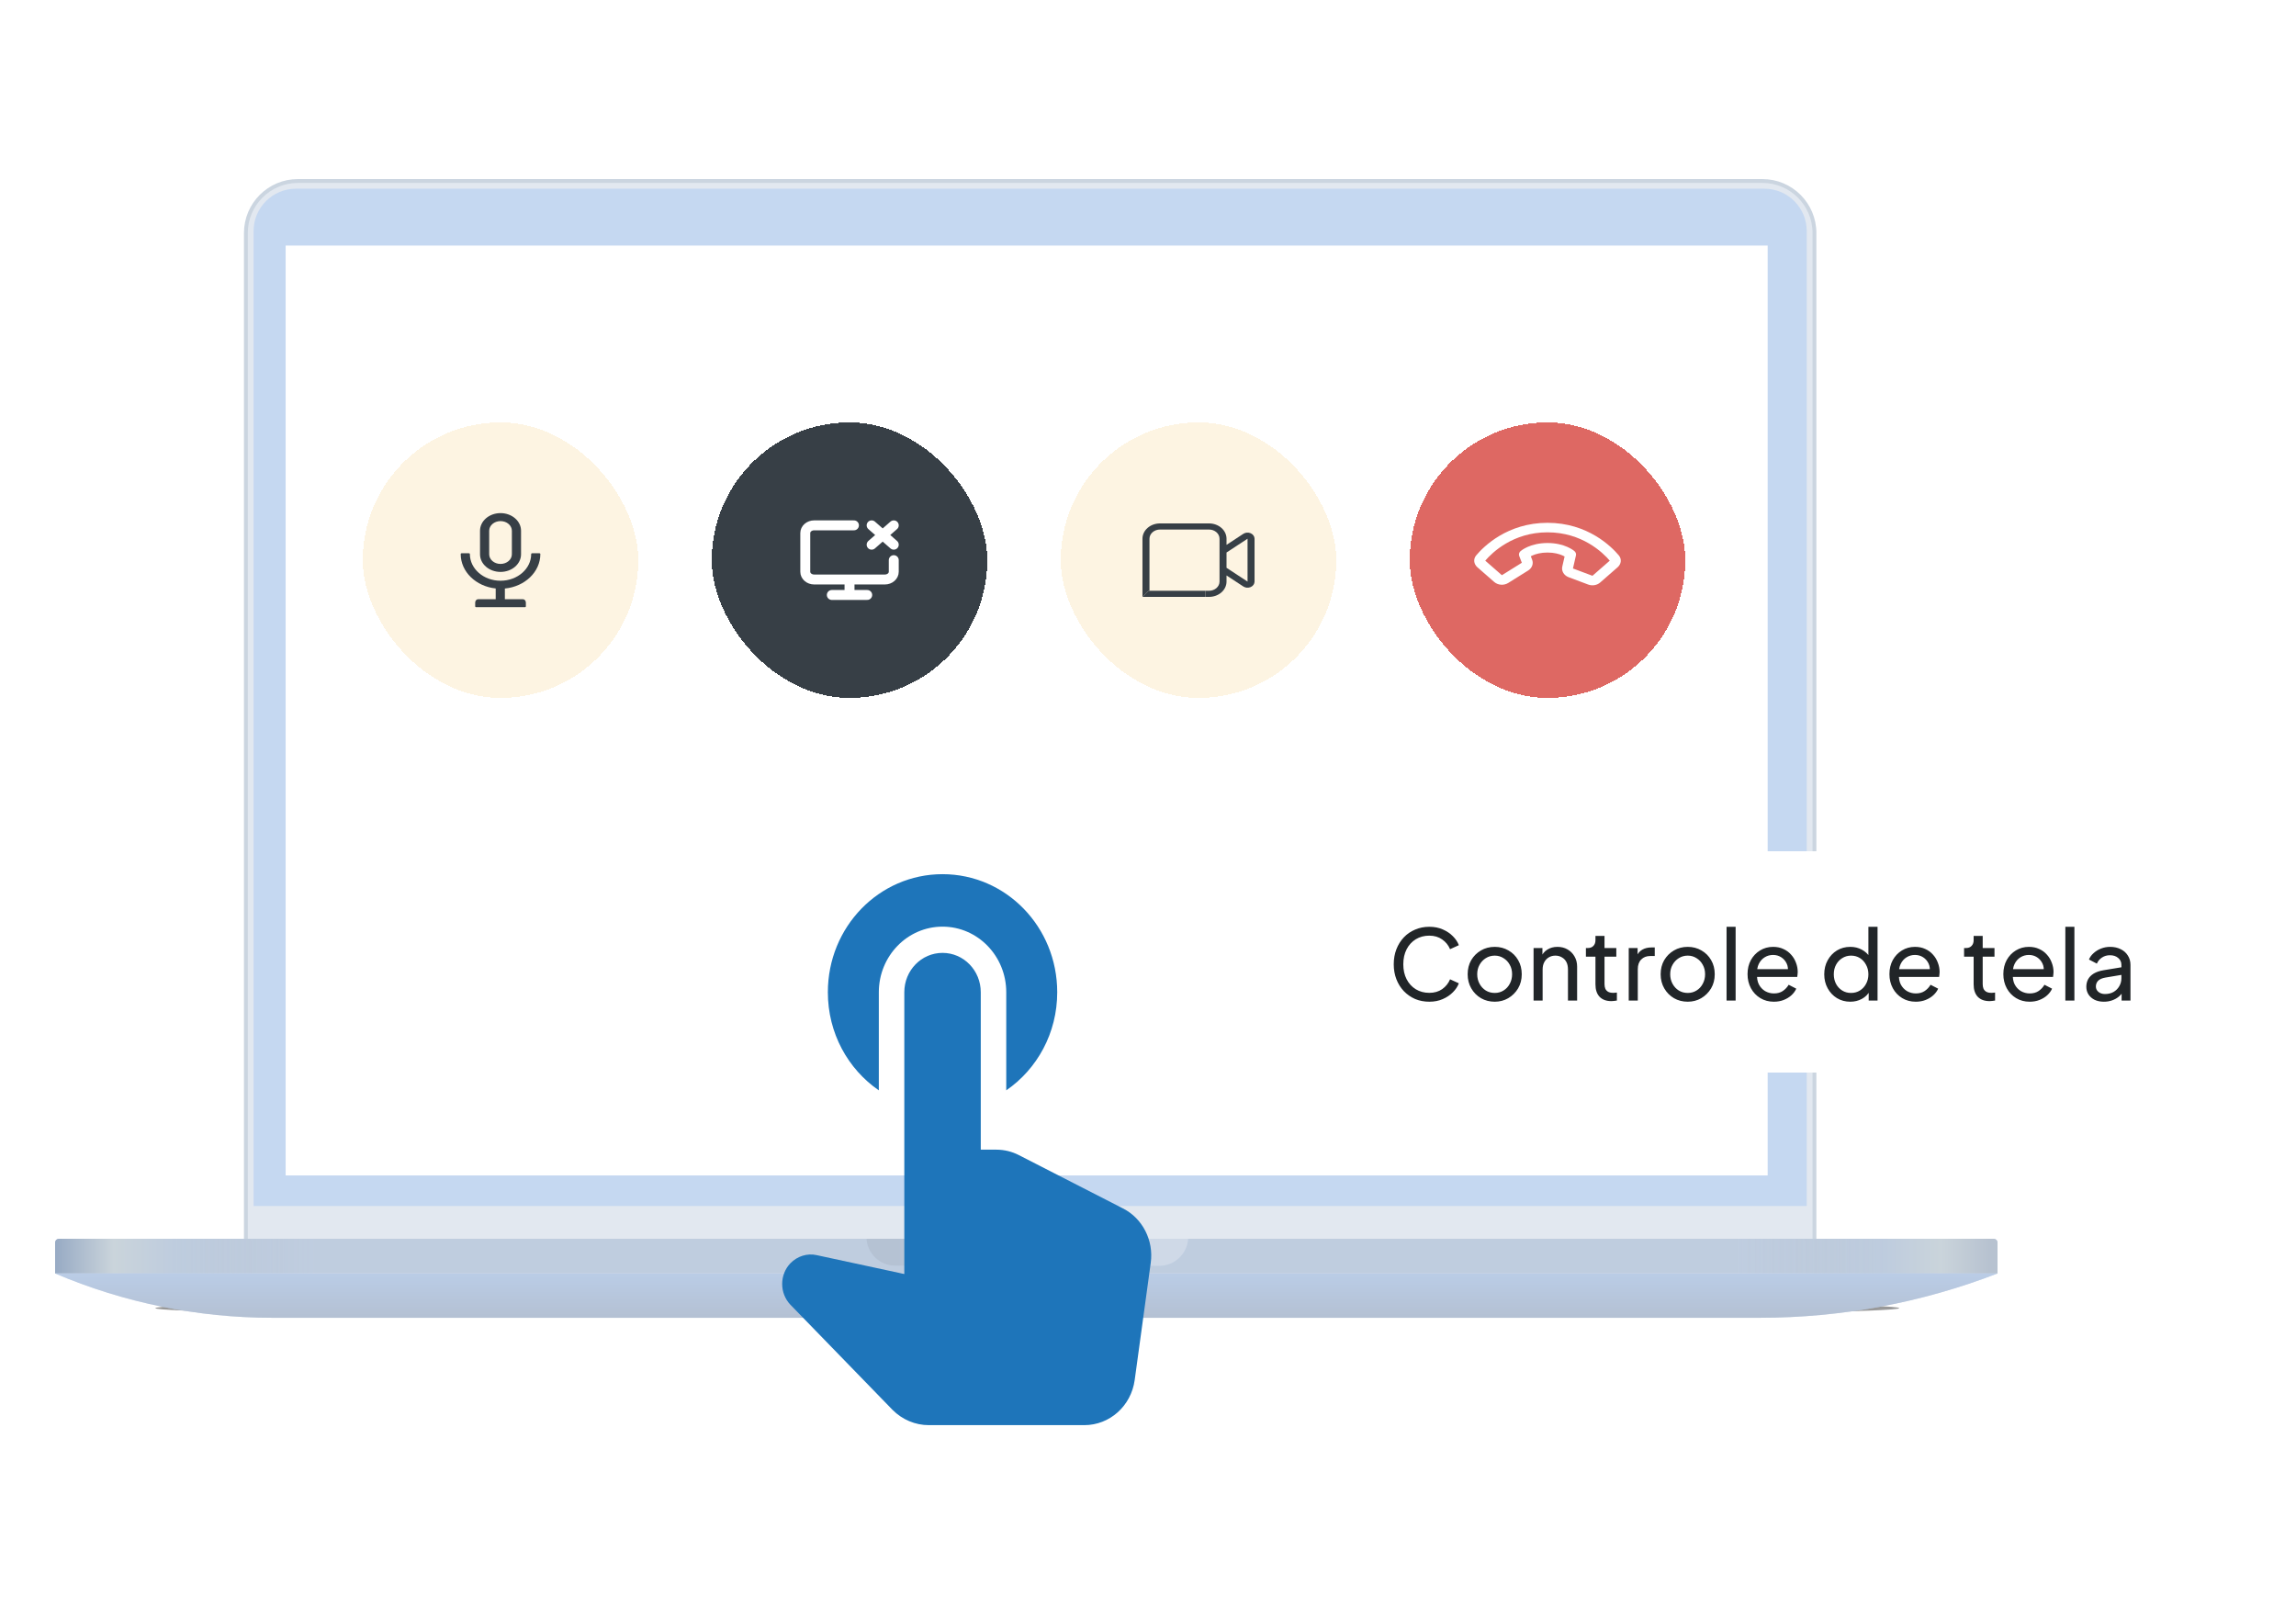 <svg width="500" height="350" viewBox="0 0 500 350" fill="none" xmlns="http://www.w3.org/2000/svg">
<g opacity="0.4" filter="url(#filter0_f_6423_12758)">
<ellipse cx="223.71" cy="284.911" rx="189.888" ry="2.098" fill="black"/>
</g>
<path d="M53.545 50.75C53.545 44.492 58.617 39.42 64.875 39.42H383.804C390.061 39.42 395.134 44.492 395.134 50.75V269.804C395.134 270.499 394.57 271.062 393.875 271.062H54.804C54.108 271.062 53.545 270.499 53.545 269.804V50.75Z" fill="#E2E8F0" stroke="#CBD5E0" stroke-width="0.839"/>
<path d="M55.223 50.33C55.223 45.231 59.356 41.098 64.455 41.098H384.223C389.322 41.098 393.455 45.231 393.455 50.33V262.67H55.223V50.33Z" fill="#C5D8F1"/>
<path d="M12 270.643C12 270.179 12.376 269.804 12.839 269.804H434.161C434.624 269.804 435 270.179 435 270.643V277.357H12V270.643Z" fill="#C3D2E7"/>
<path d="M12 270.643C12 270.179 12.376 269.804 12.839 269.804H434.161C434.624 269.804 435 270.179 435 270.643V277.357H12V270.643Z" fill="url(#paint0_linear_6423_12758)"/>
<path d="M12 277.357H435C418.497 283.737 400.956 287.009 383.262 287.009H59.291C43.038 287.009 26.953 283.726 12 277.357Z" fill="#C3D2E7"/>
<path d="M12 277.357H435C418.497 283.737 400.956 287.009 383.262 287.009H59.291C43.038 287.009 26.953 283.726 12 277.357Z" fill="url(#paint1_linear_6423_12758)"/>
<path fill-rule="evenodd" clip-rule="evenodd" d="M188.684 269.804C188.9 273.084 191.629 275.679 194.964 275.679H252.456C255.791 275.679 258.52 273.084 258.736 269.804H188.684Z" fill="#C3D2E7"/>
<path fill-rule="evenodd" clip-rule="evenodd" d="M188.684 269.804C188.9 273.084 191.629 275.679 194.964 275.679H252.456C255.791 275.679 258.52 273.084 258.736 269.804H188.684Z" fill="url(#paint2_linear_6423_12758)"/>
<rect x="62.208" y="53.483" width="322.737" height="202.523" fill="white"/>
<path d="M191.382 237.477V216.106C191.382 208.22 197.598 201.82 205.256 201.82C212.915 201.82 219.131 208.22 219.131 216.106V237.477C225.846 232.849 230.231 225.02 230.231 216.106C230.231 201.877 219.076 190.392 205.256 190.392C191.437 190.392 180.282 201.877 180.282 216.106C180.282 225.02 184.666 232.849 191.382 237.477ZM221.906 251.592C220.352 250.792 218.687 250.392 216.967 250.392H213.581V216.106C213.581 211.363 209.863 207.534 205.256 207.534C200.65 207.534 196.932 211.363 196.932 216.106V277.477L177.84 273.363C175.787 272.906 173.622 273.592 172.124 275.134C169.737 277.649 169.737 281.649 172.124 284.163L194.379 307.077C196.488 309.192 199.318 310.392 202.259 310.392H236.114C241.663 310.392 246.325 306.22 247.102 300.563L250.599 275.02C251.265 270.163 248.823 265.363 244.549 263.192L221.906 251.592Z" fill="#1E75BA"/>
<g filter="url(#filter1_d_6423_12758)">
<rect x="79" y="92" width="60" height="60" rx="30" fill="#FDF4E2" shape-rendering="crispEdges"/>
<path d="M117.671 120.674C117.671 120.573 117.577 120.491 117.461 120.491H115.884C115.769 120.491 115.674 120.573 115.674 120.674C115.674 123.882 112.687 126.482 109 126.482C105.314 126.482 102.326 123.882 102.326 120.674C102.326 120.573 102.231 120.491 102.116 120.491H100.539C100.424 120.491 100.329 120.573 100.329 120.674C100.329 124.531 103.656 127.715 107.949 128.165V130.507H104.131C103.771 130.507 103.482 130.834 103.482 131.239V132.062C103.482 132.162 103.556 132.245 103.645 132.245H114.355C114.444 132.245 114.518 132.162 114.518 132.062V131.239C114.518 130.834 114.229 130.507 113.869 130.507H109.946V128.177C114.289 127.765 117.671 124.563 117.671 120.674ZM109 124.561C111.467 124.561 113.467 122.842 113.467 120.719V115.597C113.467 113.475 111.467 111.755 109 111.755C106.533 111.755 104.533 113.475 104.533 115.597V120.719C104.533 122.842 106.533 124.561 109 124.561ZM106.53 115.597C106.53 114.44 107.631 113.493 109 113.493C110.369 113.493 111.47 114.44 111.47 115.597V120.719C111.47 121.877 110.369 122.823 109 122.823C107.631 122.823 106.53 121.877 106.53 120.719V115.597Z" fill="#373F46"/>
</g>
<g filter="url(#filter2_d_6423_12758)">
<rect x="231" y="92" width="60" height="60" rx="30" fill="#FDF4E2" shape-rendering="crispEdges"/>
<path d="M252.61 113.998C251.598 113.998 250.628 114.349 249.913 114.974C249.198 115.599 248.796 116.448 248.796 117.332L248.796 130.002C249.278 129.581 249.783 128.736 250.321 128.668V117.332C250.321 116.801 250.562 116.292 250.992 115.917C251.421 115.542 252.003 115.331 252.61 115.331H263.288C263.895 115.331 264.477 115.542 264.906 115.917C265.335 116.292 265.576 116.801 265.576 117.332V126.668C265.576 127.198 265.335 127.707 264.906 128.082C264.477 128.458 263.895 128.668 263.288 128.668H262.525V130.002H263.288C264.299 130.002 265.269 129.651 265.984 129.025C266.7 128.4 267.101 127.552 267.101 126.668V125.334L270.762 127.735C270.989 127.883 271.259 127.974 271.541 127.996C271.823 128.018 272.107 127.971 272.36 127.861C272.613 127.75 272.826 127.58 272.975 127.369C273.124 127.158 273.203 126.915 273.203 126.668V117.332C273.203 117.084 273.124 116.841 272.975 116.631C272.826 116.42 272.613 116.25 272.36 116.139C272.107 116.028 271.823 115.981 271.541 116.004C271.259 116.026 270.989 116.116 270.762 116.265L267.101 118.666V117.332C267.101 116.448 266.7 115.599 265.984 114.974C265.269 114.349 264.299 113.998 263.288 113.998H252.61ZM267.101 120.333L271.678 117.332V126.668L267.101 123.667V120.333Z" fill="#373F46"/>
<path d="M250.321 128.668C249.783 128.736 249.278 129.581 248.796 130.002H262.525V128.668H250.321Z" fill="#373F46"/>
</g>
<g filter="url(#filter3_d_6423_12758)">
<rect x="155" y="92" width="60" height="60" rx="30" fill="#373F46" shape-rendering="crispEdges"/>
<path d="M185.963 114.419H177.292C176.781 114.419 176.291 114.596 175.93 114.912C175.568 115.228 175.365 115.657 175.365 116.104V124.527C175.365 124.974 175.568 125.402 175.93 125.718C176.291 126.034 176.781 126.212 177.292 126.212H192.707C193.218 126.212 193.708 126.034 194.07 125.718C194.431 125.402 194.634 124.974 194.634 124.527V122M181.146 129.581H188.853M185 126.212V129.581M194.634 114.419L189.817 118.631M189.817 114.419L194.634 118.631" stroke="white" stroke-width="2.166" stroke-linecap="round" stroke-linejoin="round"/>
</g>
<g filter="url(#filter4_d_6423_12758)">
<rect x="307" y="92" width="60" height="60" rx="30" fill="#DE6863" shape-rendering="crispEdges"/>
<path d="M350.556 122.112L346.791 125.404L342.544 123.812L343.194 120.971C343.232 120.804 343.223 120.631 343.166 120.468C343.11 120.304 343.008 120.156 342.87 120.035C342.788 119.968 342.869 120.034 342.869 120.034L342.851 120.019C342.813 119.987 342.774 119.955 342.734 119.925C342.66 119.869 342.559 119.795 342.428 119.709C342.169 119.54 341.794 119.322 341.304 119.108C340.32 118.678 338.882 118.265 337 118.265C335.119 118.265 333.681 118.678 332.697 119.107C332.207 119.322 331.834 119.54 331.572 119.71C331.425 119.806 331.284 119.91 331.15 120.02L331.138 120.029L331.132 120.034C331.132 120.034 331.043 120.121 331.131 120.035C330.975 120.171 330.866 120.343 330.816 120.53C330.765 120.717 330.775 120.913 330.845 121.096L331.407 122.569L327.067 125.279L323.444 122.112C324.959 120.341 329.487 115.94 337 115.94C344.513 115.94 349.043 120.341 350.556 122.112ZM340.724 121.199L340.218 123.406C340.112 123.872 340.192 124.357 340.445 124.778C340.699 125.199 341.11 125.531 341.61 125.718L345.857 127.31C346.293 127.473 346.774 127.518 347.24 127.44C347.705 127.361 348.133 127.163 348.468 126.87L352.277 123.54C353.039 122.874 353.227 121.784 352.525 120.952C350.93 119.059 345.764 113.867 337 113.867C328.236 113.867 323.071 119.06 321.476 120.952C320.775 121.785 320.962 122.874 321.724 123.54L325.39 126.745C325.787 127.092 326.312 127.305 326.871 127.345C327.431 127.386 327.988 127.252 328.445 126.966L332.784 124.256C333.197 123.999 333.505 123.632 333.662 123.21C333.819 122.789 333.817 122.334 333.656 121.913L333.365 121.152C333.493 121.084 333.624 121.021 333.758 120.962C334.45 120.659 335.528 120.339 337 120.339C338.473 120.339 339.55 120.659 340.244 120.963C340.408 121.035 340.568 121.114 340.723 121.199L340.724 121.199Z" fill="white"/>
</g>
<g filter="url(#filter5_d_6423_12758)">
<rect x="281" y="180" width="206.443" height="48.221" rx="24.111" fill="white" shape-rendering="crispEdges"/>
<path d="M311.262 212.865C310.144 212.865 309.112 212.667 308.164 212.271C307.23 211.861 306.409 211.288 305.702 210.552C305.009 209.817 304.471 208.954 304.089 207.963C303.707 206.973 303.516 205.891 303.516 204.717C303.516 203.528 303.707 202.439 304.089 201.448C304.471 200.458 305.009 199.595 305.702 198.859C306.395 198.124 307.216 197.558 308.164 197.162C309.112 196.751 310.144 196.546 311.262 196.546C312.351 196.546 313.327 196.737 314.19 197.119C315.068 197.501 315.803 197.996 316.397 198.605C317.006 199.213 317.437 199.864 317.692 200.557L315.782 201.427C315.414 200.55 314.841 199.843 314.063 199.305C313.285 198.753 312.351 198.477 311.262 198.477C310.158 198.477 309.175 198.739 308.312 199.263C307.463 199.786 306.798 200.515 306.317 201.448C305.836 202.382 305.596 203.472 305.596 204.717C305.596 205.947 305.836 207.03 306.317 207.963C306.798 208.897 307.463 209.626 308.312 210.149C309.175 210.673 310.158 210.934 311.262 210.934C312.351 210.934 313.285 210.666 314.063 210.128C314.841 209.576 315.414 208.862 315.782 207.985L317.692 208.855C317.437 209.548 317.006 210.199 316.397 210.807C315.803 211.415 315.068 211.911 314.19 212.293C313.327 212.675 312.351 212.865 311.262 212.865ZM325.513 212.865C324.409 212.865 323.412 212.611 322.52 212.102C321.629 211.578 320.922 210.864 320.398 209.958C319.875 209.053 319.613 208.027 319.613 206.881C319.613 205.735 319.868 204.717 320.377 203.825C320.901 202.934 321.608 202.227 322.499 201.703C323.391 201.18 324.395 200.918 325.513 200.918C326.616 200.918 327.614 201.18 328.505 201.703C329.396 202.212 330.096 202.913 330.606 203.804C331.129 204.695 331.391 205.721 331.391 206.881C331.391 208.041 331.122 209.074 330.585 209.979C330.047 210.871 329.333 211.578 328.441 212.102C327.564 212.611 326.588 212.865 325.513 212.865ZM325.513 210.956C326.22 210.956 326.857 210.779 327.423 210.425C328.003 210.071 328.455 209.583 328.781 208.961C329.12 208.338 329.29 207.645 329.29 206.881C329.29 206.103 329.12 205.417 328.781 204.823C328.455 204.214 328.003 203.733 327.423 203.38C326.857 203.012 326.22 202.828 325.513 202.828C324.791 202.828 324.14 203.012 323.56 203.38C322.994 203.733 322.542 204.214 322.202 204.823C321.863 205.417 321.693 206.103 321.693 206.881C321.693 207.645 321.863 208.338 322.202 208.961C322.542 209.583 322.994 210.071 323.56 210.425C324.14 210.779 324.791 210.956 325.513 210.956ZM333.965 212.611V201.173H335.896V203.401L335.578 203.21C335.861 202.488 336.314 201.929 336.936 201.533C337.573 201.123 338.315 200.918 339.164 200.918C339.985 200.918 340.713 201.102 341.35 201.47C342.001 201.838 342.51 202.347 342.878 202.998C343.26 203.648 343.451 204.384 343.451 205.205V212.611H341.456V205.841C341.456 205.205 341.343 204.667 341.117 204.228C340.89 203.79 340.565 203.45 340.14 203.21C339.73 202.955 339.256 202.828 338.719 202.828C338.181 202.828 337.7 202.955 337.276 203.21C336.865 203.45 336.54 203.797 336.299 204.25C336.059 204.688 335.939 205.219 335.939 205.841V212.611H333.965ZM350.922 212.738C349.805 212.738 348.942 212.42 348.333 211.783C347.739 211.147 347.442 210.248 347.442 209.088V203.061H345.363V201.173H345.787C346.296 201.173 346.699 201.017 346.997 200.706C347.294 200.394 347.442 199.984 347.442 199.475V198.541H349.416V201.173H351.984V203.061H349.416V209.024C349.416 209.406 349.472 209.739 349.586 210.022C349.713 210.305 349.918 210.531 350.201 210.701C350.484 210.857 350.859 210.934 351.326 210.934C351.425 210.934 351.545 210.927 351.686 210.913C351.842 210.899 351.984 210.885 352.111 210.871V212.611C351.927 212.653 351.722 212.682 351.495 212.696C351.269 212.724 351.078 212.738 350.922 212.738ZM354.689 212.611V201.173H356.62V203.273L356.408 202.976C356.677 202.326 357.087 201.845 357.639 201.533C358.19 201.208 358.862 201.045 359.655 201.045H360.355V202.913H359.358C358.551 202.913 357.9 203.167 357.405 203.677C356.91 204.172 356.662 204.879 356.662 205.799V212.611H354.689ZM367.541 212.865C366.437 212.865 365.44 212.611 364.549 212.102C363.657 211.578 362.95 210.864 362.426 209.958C361.903 209.053 361.641 208.027 361.641 206.881C361.641 205.735 361.896 204.717 362.405 203.825C362.929 202.934 363.636 202.227 364.527 201.703C365.419 201.18 366.423 200.918 367.541 200.918C368.644 200.918 369.642 201.18 370.533 201.703C371.424 202.212 372.125 202.913 372.634 203.804C373.157 204.695 373.419 205.721 373.419 206.881C373.419 208.041 373.15 209.074 372.613 209.979C372.075 210.871 371.361 211.578 370.469 212.102C369.592 212.611 368.616 212.865 367.541 212.865ZM367.541 210.956C368.248 210.956 368.885 210.779 369.451 210.425C370.031 210.071 370.483 209.583 370.809 208.961C371.148 208.338 371.318 207.645 371.318 206.881C371.318 206.103 371.148 205.417 370.809 204.823C370.483 204.214 370.031 203.733 369.451 203.38C368.885 203.012 368.248 202.828 367.541 202.828C366.819 202.828 366.168 203.012 365.588 203.38C365.022 203.733 364.57 204.214 364.23 204.823C363.891 205.417 363.721 206.103 363.721 206.881C363.721 207.645 363.891 208.338 364.23 208.961C364.57 209.583 365.022 210.071 365.588 210.425C366.168 210.779 366.819 210.956 367.541 210.956ZM375.993 212.611V196.546H377.967V212.611H375.993ZM386.292 212.865C385.188 212.865 384.205 212.604 383.342 212.08C382.479 211.557 381.8 210.842 381.305 209.937C380.81 209.017 380.562 207.992 380.562 206.86C380.562 205.714 380.803 204.695 381.284 203.804C381.779 202.913 382.444 202.212 383.278 201.703C384.127 201.18 385.075 200.918 386.122 200.918C386.971 200.918 387.721 201.074 388.372 201.385C389.036 201.682 389.595 202.092 390.048 202.616C390.515 203.125 390.869 203.712 391.109 204.377C391.364 205.028 391.491 205.707 391.491 206.414C391.491 206.57 391.477 206.747 391.449 206.945C391.434 207.129 391.413 207.306 391.385 207.475H382.005V205.778H390.239L389.305 206.542C389.433 205.806 389.362 205.148 389.093 204.568C388.824 203.988 388.428 203.528 387.905 203.189C387.381 202.849 386.787 202.679 386.122 202.679C385.457 202.679 384.849 202.849 384.297 203.189C383.745 203.528 383.314 204.016 383.003 204.653C382.705 205.275 382.585 206.018 382.642 206.881C382.585 207.716 382.713 208.451 383.024 209.088C383.349 209.711 383.802 210.199 384.382 210.552C384.976 210.892 385.62 211.062 386.313 211.062C387.077 211.062 387.721 210.885 388.244 210.531C388.768 210.177 389.192 209.725 389.517 209.173L391.173 210.022C390.946 210.545 390.593 211.026 390.112 211.465C389.645 211.889 389.086 212.229 388.435 212.484C387.799 212.738 387.084 212.865 386.292 212.865ZM402.932 212.865C401.856 212.865 400.887 212.604 400.024 212.08C399.175 211.557 398.503 210.842 398.008 209.937C397.513 209.032 397.266 208.02 397.266 206.902C397.266 205.756 397.513 204.738 398.008 203.846C398.503 202.941 399.175 202.227 400.024 201.703C400.887 201.18 401.856 200.918 402.932 200.918C403.88 200.918 404.721 201.123 405.457 201.533C406.193 201.929 406.773 202.467 407.197 203.146L406.879 203.634V196.546H408.874V212.611H406.942V210.17L407.197 210.51C406.801 211.26 406.221 211.84 405.457 212.25C404.707 212.66 403.865 212.865 402.932 212.865ZM403.101 210.956C403.823 210.956 404.467 210.779 405.033 210.425C405.598 210.071 406.044 209.59 406.369 208.982C406.709 208.36 406.879 207.666 406.879 206.902C406.879 206.124 406.709 205.431 406.369 204.823C406.044 204.2 405.598 203.712 405.033 203.358C404.467 203.005 403.823 202.828 403.101 202.828C402.394 202.828 401.75 203.012 401.17 203.38C400.604 203.733 400.159 204.214 399.833 204.823C399.508 205.417 399.345 206.11 399.345 206.902C399.345 207.666 399.508 208.36 399.833 208.982C400.159 209.59 400.604 210.071 401.17 210.425C401.736 210.779 402.38 210.956 403.101 210.956ZM417.191 212.865C416.088 212.865 415.104 212.604 414.241 212.08C413.378 211.557 412.699 210.842 412.204 209.937C411.709 209.017 411.461 207.992 411.461 206.86C411.461 205.714 411.702 204.695 412.183 203.804C412.678 202.913 413.343 202.212 414.178 201.703C415.027 201.18 415.974 200.918 417.021 200.918C417.87 200.918 418.62 201.074 419.271 201.385C419.936 201.682 420.495 202.092 420.947 202.616C421.414 203.125 421.768 203.712 422.008 204.377C422.263 205.028 422.39 205.707 422.39 206.414C422.39 206.57 422.376 206.747 422.348 206.945C422.334 207.129 422.313 207.306 422.284 207.475H412.904V205.778H421.138L420.205 206.542C420.332 205.806 420.261 205.148 419.992 204.568C419.724 203.988 419.327 203.528 418.804 203.189C418.281 202.849 417.686 202.679 417.021 202.679C416.356 202.679 415.748 202.849 415.196 203.189C414.645 203.528 414.213 204.016 413.902 204.653C413.605 205.275 413.485 206.018 413.541 206.881C413.485 207.716 413.612 208.451 413.923 209.088C414.248 209.711 414.701 210.199 415.281 210.552C415.875 210.892 416.519 211.062 417.212 211.062C417.976 211.062 418.62 210.885 419.144 210.531C419.667 210.177 420.091 209.725 420.417 209.173L422.072 210.022C421.846 210.545 421.492 211.026 421.011 211.465C420.544 211.889 419.985 212.229 419.335 212.484C418.698 212.738 417.983 212.865 417.191 212.865ZM433.279 212.738C432.162 212.738 431.299 212.42 430.69 211.783C430.096 211.147 429.799 210.248 429.799 209.088V203.061H427.719V201.173H428.144C428.653 201.173 429.056 201.017 429.353 200.706C429.65 200.394 429.799 199.984 429.799 199.475V198.541H431.772V201.173H434.34V203.061H431.772V209.024C431.772 209.406 431.829 209.739 431.942 210.022C432.07 210.305 432.275 210.531 432.558 210.701C432.841 210.857 433.216 210.934 433.682 210.934C433.781 210.934 433.902 210.927 434.043 210.913C434.199 210.899 434.34 210.885 434.468 210.871V212.611C434.284 212.653 434.079 212.682 433.852 212.696C433.626 212.724 433.435 212.738 433.279 212.738ZM441.998 212.865C440.894 212.865 439.911 212.604 439.048 212.08C438.185 211.557 437.506 210.842 437.011 209.937C436.515 209.017 436.268 207.992 436.268 206.86C436.268 205.714 436.508 204.695 436.989 203.804C437.485 202.913 438.15 202.212 438.984 201.703C439.833 201.18 440.781 200.918 441.828 200.918C442.677 200.918 443.427 201.074 444.077 201.385C444.742 201.682 445.301 202.092 445.754 202.616C446.221 203.125 446.574 203.712 446.815 204.377C447.07 205.028 447.197 205.707 447.197 206.414C447.197 206.57 447.183 206.747 447.154 206.945C447.14 207.129 447.119 207.306 447.091 207.475H437.711V205.778H445.945L445.011 206.542C445.138 205.806 445.068 205.148 444.799 204.568C444.53 203.988 444.134 203.528 443.61 203.189C443.087 202.849 442.493 202.679 441.828 202.679C441.163 202.679 440.555 202.849 440.003 203.189C439.451 203.528 439.02 204.016 438.708 204.653C438.411 205.275 438.291 206.018 438.348 206.881C438.291 207.716 438.418 208.451 438.73 209.088C439.055 209.711 439.508 210.199 440.088 210.552C440.682 210.892 441.326 211.062 442.019 211.062C442.783 211.062 443.427 210.885 443.95 210.531C444.473 210.177 444.898 209.725 445.223 209.173L446.879 210.022C446.652 210.545 446.298 211.026 445.817 211.465C445.351 211.889 444.792 212.229 444.141 212.484C443.504 212.738 442.79 212.865 441.998 212.865ZM449.77 212.611V196.546H451.744V212.611H449.77ZM458.159 212.865C457.409 212.865 456.744 212.731 456.164 212.462C455.598 212.179 455.153 211.797 454.827 211.316C454.502 210.821 454.339 210.255 454.339 209.619C454.339 209.01 454.466 208.466 454.721 207.985C454.99 207.489 455.4 207.072 455.952 206.733C456.518 206.393 457.225 206.153 458.074 206.011L462.318 205.311V206.966L458.52 207.603C457.784 207.73 457.246 207.963 456.907 208.303C456.582 208.642 456.419 209.06 456.419 209.555C456.419 210.022 456.603 210.411 456.971 210.722C457.353 211.033 457.826 211.189 458.392 211.189C459.114 211.189 459.736 211.04 460.26 210.743C460.797 210.432 461.215 210.015 461.512 209.491C461.823 208.968 461.979 208.388 461.979 207.751V204.844C461.979 204.221 461.745 203.719 461.278 203.337C460.826 202.941 460.225 202.743 459.475 202.743C458.824 202.743 458.244 202.913 457.735 203.252C457.239 203.578 456.872 204.016 456.631 204.568L454.912 203.677C455.124 203.153 455.464 202.686 455.931 202.276C456.398 201.852 456.942 201.519 457.565 201.279C458.187 201.038 458.838 200.918 459.517 200.918C460.394 200.918 461.165 201.088 461.83 201.427C462.495 201.753 463.012 202.212 463.379 202.807C463.761 203.387 463.952 204.066 463.952 204.844V212.611H462.021V210.446L462.382 210.574C462.141 211.026 461.816 211.422 461.406 211.762C460.996 212.102 460.515 212.37 459.963 212.568C459.411 212.766 458.81 212.865 458.159 212.865Z" fill="#212528"/>
</g>
<defs>
<filter id="filter0_f_6423_12758" x="15.357" y="264.348" width="416.705" height="41.125" filterUnits="userSpaceOnUse" color-interpolation-filters="sRGB">
<feFlood flood-opacity="0" result="BackgroundImageFix"/>
<feBlend mode="normal" in="SourceGraphic" in2="BackgroundImageFix" result="shape"/>
<feGaussianBlur stdDeviation="9.232" result="effect1_foregroundBlur_6423_12758"/>
</filter>
<filter id="filter1_d_6423_12758" x="75" y="88" width="68" height="68" filterUnits="userSpaceOnUse" color-interpolation-filters="sRGB">
<feFlood flood-opacity="0" result="BackgroundImageFix"/>
<feColorMatrix in="SourceAlpha" type="matrix" values="0 0 0 0 0 0 0 0 0 0 0 0 0 0 0 0 0 0 127 0" result="hardAlpha"/>
<feOffset/>
<feGaussianBlur stdDeviation="2"/>
<feComposite in2="hardAlpha" operator="out"/>
<feColorMatrix type="matrix" values="0 0 0 0 0 0 0 0 0 0 0 0 0 0 0 0 0 0 0.1 0"/>
<feBlend mode="normal" in2="BackgroundImageFix" result="effect1_dropShadow_6423_12758"/>
<feBlend mode="normal" in="SourceGraphic" in2="effect1_dropShadow_6423_12758" result="shape"/>
</filter>
<filter id="filter2_d_6423_12758" x="227" y="88" width="68" height="68" filterUnits="userSpaceOnUse" color-interpolation-filters="sRGB">
<feFlood flood-opacity="0" result="BackgroundImageFix"/>
<feColorMatrix in="SourceAlpha" type="matrix" values="0 0 0 0 0 0 0 0 0 0 0 0 0 0 0 0 0 0 127 0" result="hardAlpha"/>
<feOffset/>
<feGaussianBlur stdDeviation="2"/>
<feComposite in2="hardAlpha" operator="out"/>
<feColorMatrix type="matrix" values="0 0 0 0 0 0 0 0 0 0 0 0 0 0 0 0 0 0 0.1 0"/>
<feBlend mode="normal" in2="BackgroundImageFix" result="effect1_dropShadow_6423_12758"/>
<feBlend mode="normal" in="SourceGraphic" in2="effect1_dropShadow_6423_12758" result="shape"/>
</filter>
<filter id="filter3_d_6423_12758" x="151" y="88" width="68" height="68" filterUnits="userSpaceOnUse" color-interpolation-filters="sRGB">
<feFlood flood-opacity="0" result="BackgroundImageFix"/>
<feColorMatrix in="SourceAlpha" type="matrix" values="0 0 0 0 0 0 0 0 0 0 0 0 0 0 0 0 0 0 127 0" result="hardAlpha"/>
<feOffset/>
<feGaussianBlur stdDeviation="2"/>
<feComposite in2="hardAlpha" operator="out"/>
<feColorMatrix type="matrix" values="0 0 0 0 0 0 0 0 0 0 0 0 0 0 0 0 0 0 0.1 0"/>
<feBlend mode="normal" in2="BackgroundImageFix" result="effect1_dropShadow_6423_12758"/>
<feBlend mode="normal" in="SourceGraphic" in2="effect1_dropShadow_6423_12758" result="shape"/>
</filter>
<filter id="filter4_d_6423_12758" x="303" y="88" width="68" height="68" filterUnits="userSpaceOnUse" color-interpolation-filters="sRGB">
<feFlood flood-opacity="0" result="BackgroundImageFix"/>
<feColorMatrix in="SourceAlpha" type="matrix" values="0 0 0 0 0 0 0 0 0 0 0 0 0 0 0 0 0 0 127 0" result="hardAlpha"/>
<feOffset/>
<feGaussianBlur stdDeviation="2"/>
<feComposite in2="hardAlpha" operator="out"/>
<feColorMatrix type="matrix" values="0 0 0 0 0 0 0 0 0 0 0 0 0 0 0 0 0 0 0.1 0"/>
<feBlend mode="normal" in2="BackgroundImageFix" result="effect1_dropShadow_6423_12758"/>
<feBlend mode="normal" in="SourceGraphic" in2="effect1_dropShadow_6423_12758" result="shape"/>
</filter>
<filter id="filter5_d_6423_12758" x="275.695" y="180" width="217.053" height="58.832" filterUnits="userSpaceOnUse" color-interpolation-filters="sRGB">
<feFlood flood-opacity="0" result="BackgroundImageFix"/>
<feColorMatrix in="SourceAlpha" type="matrix" values="0 0 0 0 0 0 0 0 0 0 0 0 0 0 0 0 0 0 127 0" result="hardAlpha"/>
<feOffset dy="5.305"/>
<feGaussianBlur stdDeviation="2.653"/>
<feComposite in2="hardAlpha" operator="out"/>
<feColorMatrix type="matrix" values="0 0 0 0 0 0 0 0 0 0 0 0 0 0 0 0 0 0 0.25 0"/>
<feBlend mode="normal" in2="BackgroundImageFix" result="effect1_dropShadow_6423_12758"/>
<feBlend mode="normal" in="SourceGraphic" in2="effect1_dropShadow_6423_12758" result="shape"/>
</filter>
<linearGradient id="paint0_linear_6423_12758" x1="12" y1="273.581" x2="435" y2="273.581" gradientUnits="userSpaceOnUse">
<stop stop-color="#97AAC4"/>
<stop offset="0.03" stop-color="#CAD4DB"/>
<stop offset="0.062" stop-color="#BECCDE"/>
<stop offset="0.134" stop-color="#B7C2D0" stop-opacity="0.3"/>
<stop offset="0.866" stop-color="#B7C2D0" stop-opacity="0.3"/>
<stop offset="0.942" stop-color="#BECCDE"/>
<stop offset="0.971" stop-color="#CAD4DB"/>
<stop offset="0.996" stop-color="#B7C2D0"/>
</linearGradient>
<linearGradient id="paint1_linear_6423_12758" x1="223.5" y1="277.357" x2="223.5" y2="287.009" gradientUnits="userSpaceOnUse">
<stop stop-color="#B4C9E7" stop-opacity="0.6"/>
<stop offset="1" stop-color="#AAB5C6" stop-opacity="0.6"/>
</linearGradient>
<linearGradient id="paint2_linear_6423_12758" x1="195.594" y1="273.371" x2="253.085" y2="273.371" gradientUnits="userSpaceOnUse">
<stop stop-color="#B5C2D3"/>
<stop offset="0.318" stop-color="#CFD9E7" stop-opacity="0"/>
<stop offset="0.661" stop-color="#CFD9E7" stop-opacity="0"/>
<stop offset="1" stop-color="#CFD9E7"/>
</linearGradient>
</defs>
</svg>
